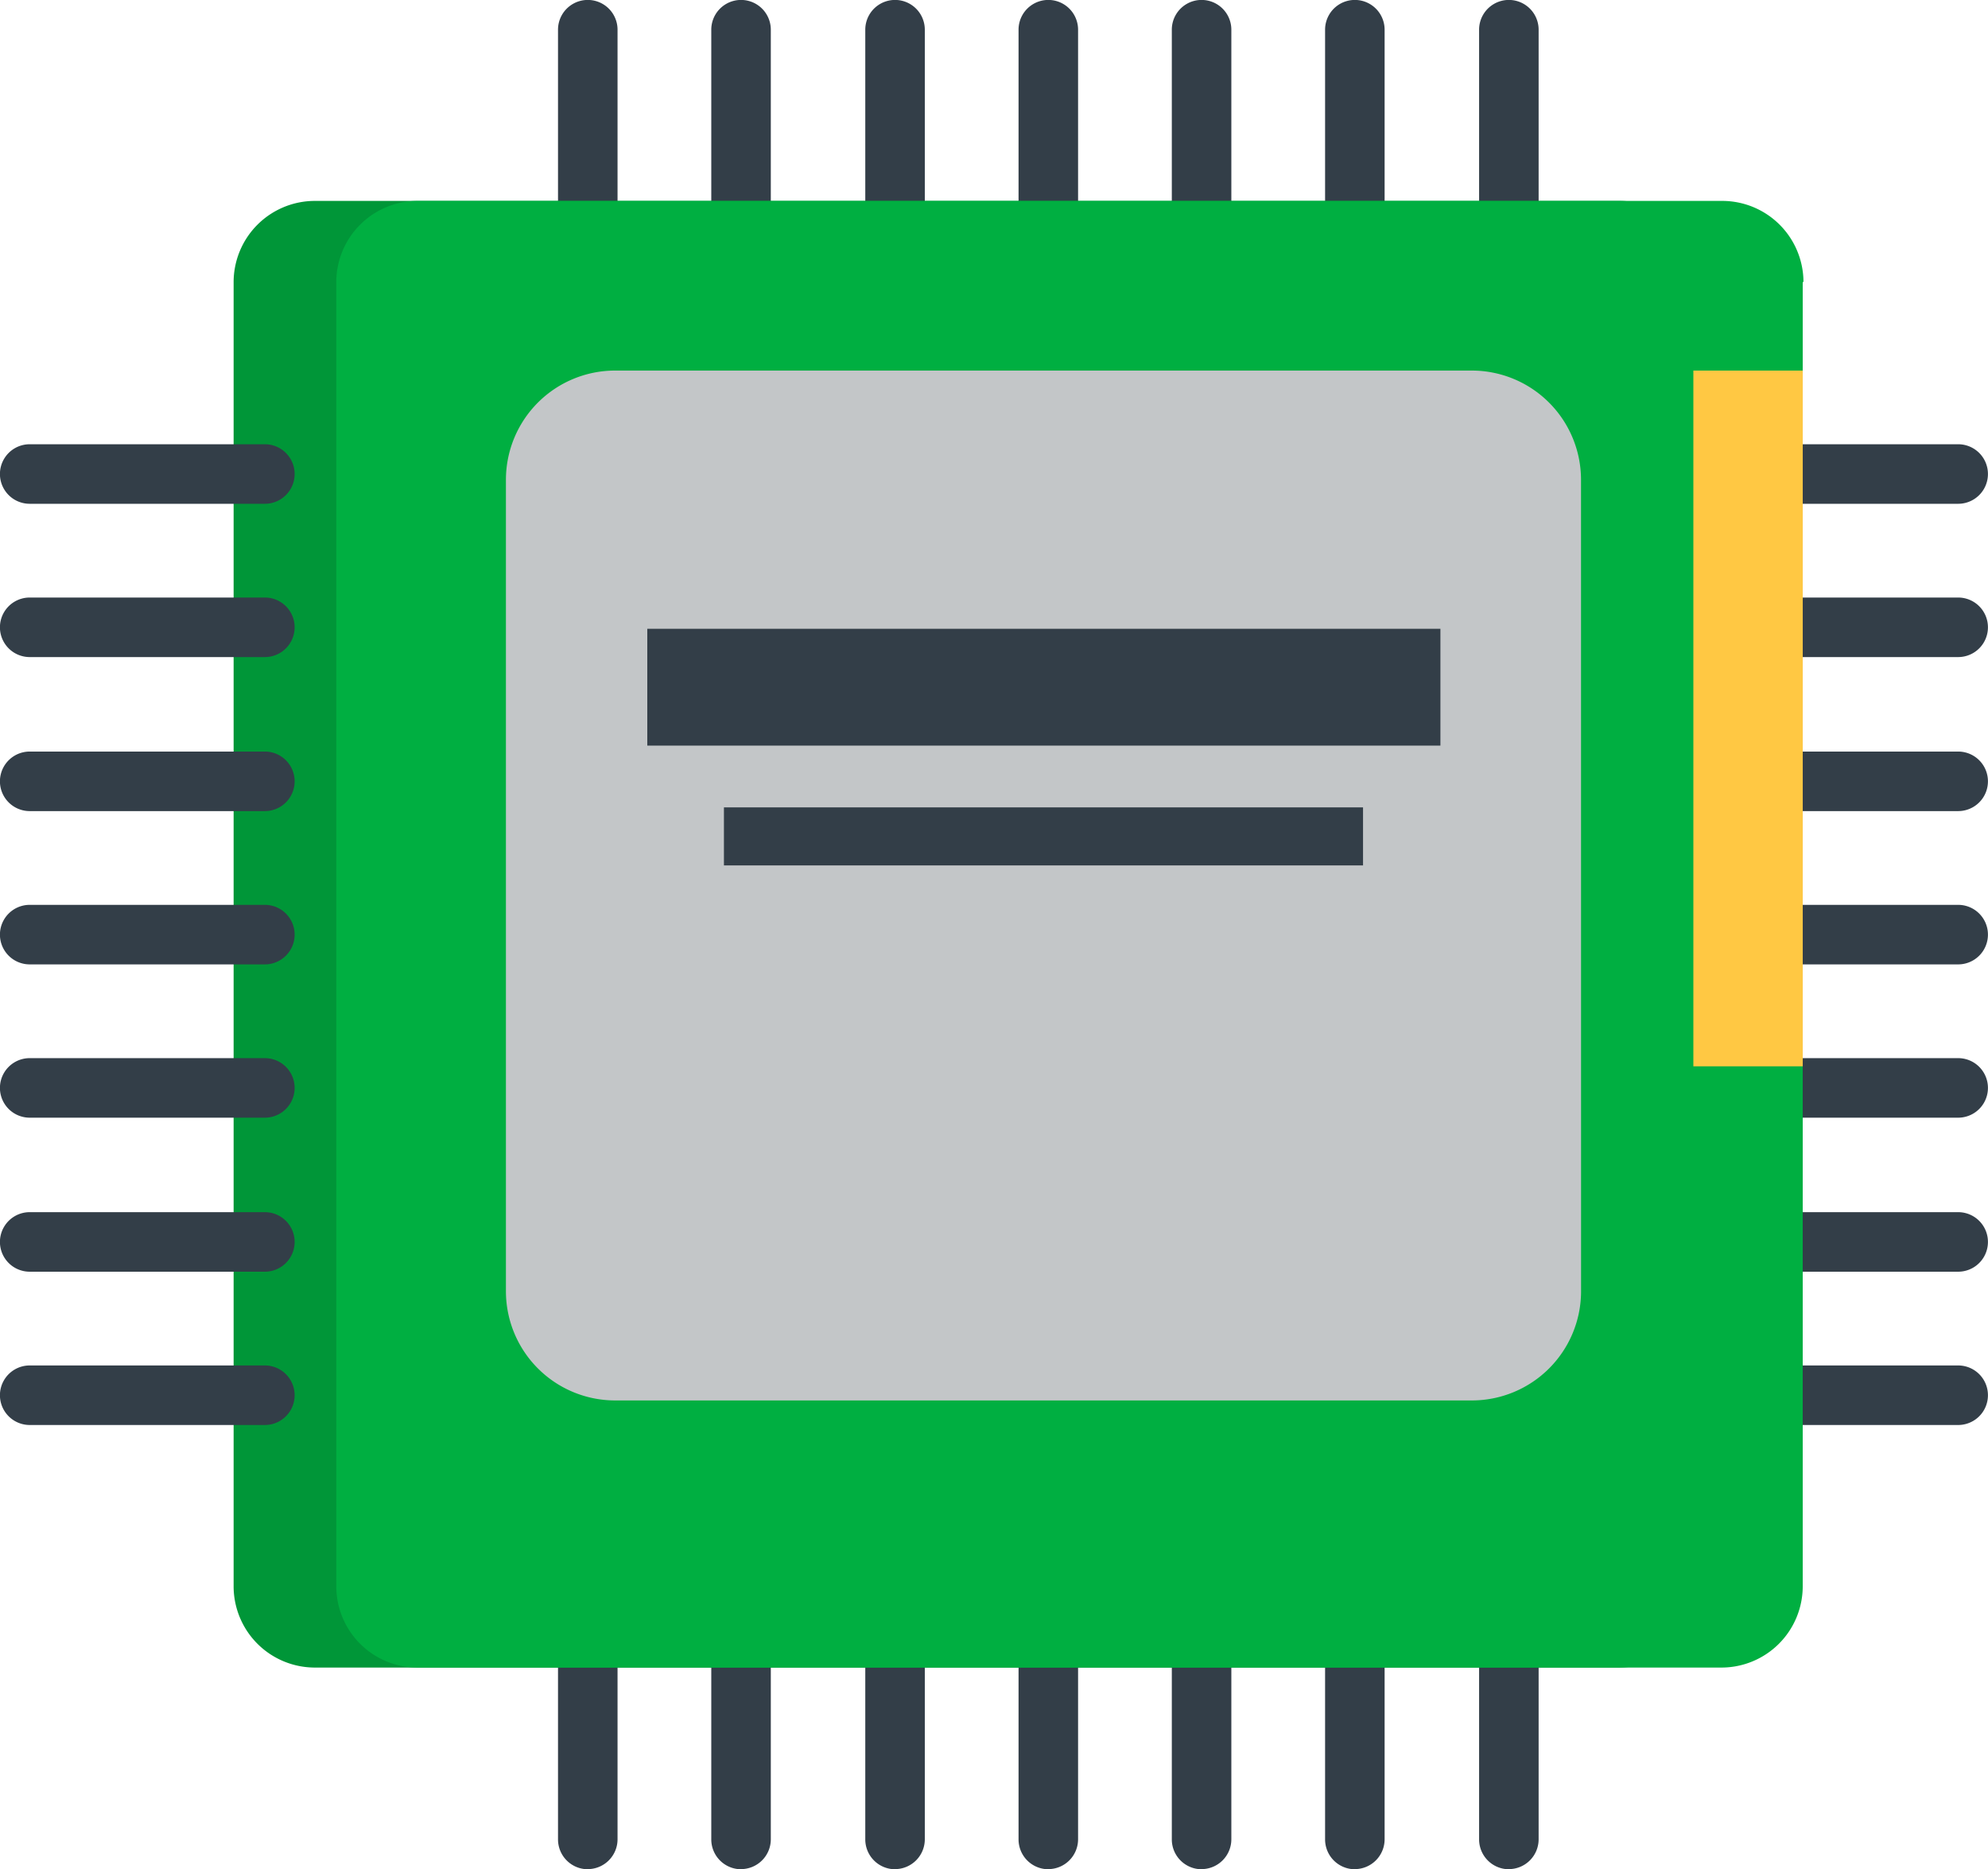 <svg xmlns="http://www.w3.org/2000/svg" viewBox="151.71 287 113.78 106.967">
  <defs>
    <style>
      .cls-1 {
        fill: #333e48;
      }

      .cls-2 {
        fill: #009638;
      }

      .cls-3 {
        fill: #00af41;
      }

      .cls-4 {
        fill: #c3c6c8;
      }

      .cls-5 {
        fill: #ffc843;
      }
    </style>
  </defs>
  <g id="Group_1414" data-name="Group 1414" transform="translate(151.71 287)">
    <path id="Path_1287" data-name="Path 1287" class="cls-1" d="M138.6,16.863a1.708,1.708,0,0,1-1.7-1.7V1.7a1.7,1.7,0,0,1,3.407,0V15.159a1.708,1.708,0,0,1-1.7,1.7Zm0,0" transform="translate(-78.605 0)"/>
    <path id="Path_1288" data-name="Path 1288" class="cls-1" d="M118,16.863a1.708,1.708,0,0,1-1.7-1.7V1.7a1.7,1.7,0,1,1,3.407,0V15.159a1.708,1.708,0,0,1-1.7,1.7Zm0,0" transform="translate(-66.777 0)"/>
    <path id="Path_1289" data-name="Path 1289" class="cls-1" d="M97.3,16.863a1.708,1.708,0,0,1-1.7-1.7V1.7a1.7,1.7,0,1,1,3.407,0V15.159a1.708,1.708,0,0,1-1.7,1.7Zm0,0" transform="translate(-54.891 0)"/>
    <path id="Path_1290" data-name="Path 1290" class="cls-1" d="M76.7,16.863a1.708,1.708,0,0,1-1.7-1.7V1.7a1.7,1.7,0,1,1,3.407,0V15.159a1.708,1.708,0,0,1-1.7,1.7Zm0,0" transform="translate(-43.063 0)"/>
    <path id="Path_1291" data-name="Path 1291" class="cls-1" d="M159.2,16.863a1.708,1.708,0,0,1-1.7-1.7V1.7a1.7,1.7,0,0,1,3.407,0V15.159a1.708,1.708,0,0,1-1.7,1.7Zm0,0" transform="translate(-90.433 0)"/>
    <path id="Path_1292" data-name="Path 1292" class="cls-1" d="M179.8,16.863a1.708,1.708,0,0,1-1.7-1.7V1.7a1.7,1.7,0,0,1,3.407,0V15.159a1.708,1.708,0,0,1-1.7,1.7Zm0,0" transform="translate(-102.261 0)"/>
    <path id="Path_1293" data-name="Path 1293" class="cls-1" d="M200.5,16.863a1.708,1.708,0,0,1-1.7-1.7V1.7a1.7,1.7,0,1,1,3.407,0V15.159a1.708,1.708,0,0,1-1.7,1.7Zm0,0" transform="translate(-114.146 0)"/>
    <path id="Path_1294" data-name="Path 1294" class="cls-1" d="M138.6,228.463a1.708,1.708,0,0,1-1.7-1.7V213.3a1.7,1.7,0,1,1,3.407,0v13.456a1.708,1.708,0,0,1-1.7,1.7Zm0,0" transform="translate(-78.605 -121.496)"/>
    <path id="Path_1295" data-name="Path 1295" class="cls-1" d="M159.2,228.463a1.708,1.708,0,0,1-1.7-1.7V213.3a1.7,1.7,0,0,1,3.407,0v13.456a1.708,1.708,0,0,1-1.7,1.7Zm0,0" transform="translate(-90.433 -121.496)"/>
    <path id="Path_1296" data-name="Path 1296" class="cls-1" d="M179.8,228.463a1.708,1.708,0,0,1-1.7-1.7V213.3a1.7,1.7,0,1,1,3.407,0v13.456a1.708,1.708,0,0,1-1.7,1.7Zm0,0" transform="translate(-102.261 -121.496)"/>
    <path id="Path_1297" data-name="Path 1297" class="cls-1" d="M200.5,228.463a1.708,1.708,0,0,1-1.7-1.7V213.3a1.7,1.7,0,1,1,3.407,0v13.456a1.708,1.708,0,0,1-1.7,1.7Zm0,0" transform="translate(-114.146 -121.496)"/>
    <path id="Path_1298" data-name="Path 1298" class="cls-1" d="M118,228.463a1.708,1.708,0,0,1-1.7-1.7V213.3a1.7,1.7,0,1,1,3.407,0v13.456a1.708,1.708,0,0,1-1.7,1.7Zm0,0" transform="translate(-66.777 -121.496)"/>
    <path id="Path_1299" data-name="Path 1299" class="cls-1" d="M97.3,228.463a1.708,1.708,0,0,1-1.7-1.7V213.3a1.7,1.7,0,1,1,3.407,0v13.456a1.708,1.708,0,0,1-1.7,1.7Zm0,0" transform="translate(-54.891 -121.496)"/>
    <path id="Path_1300" data-name="Path 1300" class="cls-1" d="M76.7,228.463a1.708,1.708,0,0,1-1.7-1.7V213.3a1.7,1.7,0,1,1,3.407,0v13.456a1.708,1.708,0,0,1-1.7,1.7Zm0,0" transform="translate(-43.063 -121.496)"/>
    <path id="Path_1301" data-name="Path 1301" class="cls-1" d="M242.759,125.007H229.3a1.7,1.7,0,0,1,0-3.407h13.456a1.7,1.7,0,1,1,0,3.407Zm0,0" transform="translate(-130.683 -69.82)"/>
    <path id="Path_1302" data-name="Path 1302" class="cls-1" d="M242.759,104.407H229.3a1.7,1.7,0,1,1,0-3.407h13.456a1.7,1.7,0,1,1,0,3.407Zm0,0" transform="translate(-130.683 -57.992)"/>
    <path id="Path_1303" data-name="Path 1303" class="cls-1" d="M242.759,83.707H229.3a1.7,1.7,0,0,1,0-3.407h13.456a1.7,1.7,0,1,1,0,3.407Zm0,0" transform="translate(-130.683 -46.106)"/>
    <path id="Path_1304" data-name="Path 1304" class="cls-1" d="M242.759,63.107H229.3a1.7,1.7,0,1,1,0-3.407h13.456a1.7,1.7,0,1,1,0,3.407Zm0,0" transform="translate(-130.683 -34.278)"/>
    <path id="Path_1305" data-name="Path 1305" class="cls-1" d="M242.759,145.607H229.3a1.7,1.7,0,1,1,0-3.407h13.456a1.7,1.7,0,1,1,0,3.407Zm0,0" transform="translate(-130.683 -81.648)"/>
    <path id="Path_1306" data-name="Path 1306" class="cls-1" d="M242.759,166.307H229.3a1.7,1.7,0,0,1,0-3.407h13.456a1.7,1.7,0,1,1,0,3.407Zm0,0" transform="translate(-130.683 -93.534)"/>
    <path id="Path_1307" data-name="Path 1307" class="cls-1" d="M242.759,186.907H229.3a1.7,1.7,0,1,1,0-3.407h13.456a1.7,1.7,0,1,1,0,3.407Zm0,0" transform="translate(-130.683 -105.362)"/>
    <path id="Path_1308" data-name="Path 1308" class="cls-2" d="M115.372,31.641A4.652,4.652,0,0,0,110.731,27H36.041A4.652,4.652,0,0,0,31.4,31.641v74.647a4.652,4.652,0,0,0,4.641,4.641h74.647a4.652,4.652,0,0,0,4.641-4.641V31.641Zm0,0" transform="translate(-18.029 -15.503)"/>
    <path id="Path_1309" data-name="Path 1309" class="cls-1" d="M15.159,125.007H1.7a1.7,1.7,0,0,1,0-3.407H15.159a1.7,1.7,0,0,1,0,3.407Zm0,0" transform="translate(0 -69.82)"/>
    <path id="Path_1310" data-name="Path 1310" class="cls-1" d="M15.159,145.607H1.7a1.7,1.7,0,1,1,0-3.407H15.159a1.7,1.7,0,1,1,0,3.407Zm0,0" transform="translate(0 -81.648)"/>
    <path id="Path_1311" data-name="Path 1311" class="cls-1" d="M15.159,166.307H1.7a1.7,1.7,0,0,1,0-3.407H15.159a1.7,1.7,0,0,1,0,3.407Zm0,0" transform="translate(0 -93.534)"/>
    <path id="Path_1312" data-name="Path 1312" class="cls-1" d="M15.159,186.907H1.7a1.7,1.7,0,0,1,0-3.407H15.159a1.7,1.7,0,0,1,0,3.407Zm0,0" transform="translate(0 -105.362)"/>
    <path id="Path_1313" data-name="Path 1313" class="cls-1" d="M15.159,104.407H1.7A1.7,1.7,0,1,1,1.7,101H15.159a1.7,1.7,0,1,1,0,3.407Zm0,0" transform="translate(0 -57.992)"/>
    <path id="Path_1314" data-name="Path 1314" class="cls-1" d="M15.159,83.707H1.7a1.7,1.7,0,0,1,0-3.407H15.159a1.7,1.7,0,0,1,0,3.407Zm0,0" transform="translate(0 -46.106)"/>
    <path id="Path_1315" data-name="Path 1315" class="cls-1" d="M15.159,63.107H1.7a1.7,1.7,0,1,1,0-3.407H15.159a1.7,1.7,0,1,1,0,3.407Zm0,0" transform="translate(0 -34.278)"/>
    <path id="Path_1316" data-name="Path 1316" class="cls-3" d="M129.172,31.641A4.652,4.652,0,0,0,124.531,27H49.841A4.652,4.652,0,0,0,45.2,31.641v74.647a4.652,4.652,0,0,0,4.641,4.641h74.647a4.652,4.652,0,0,0,4.641-4.641V31.641Zm0,0" transform="translate(-25.953 -15.503)"/>
    <path id="Path_1317" data-name="Path 1317" class="cls-4" d="M129.531,56.017a6.252,6.252,0,0,0-6.217-6.217h-49.1A6.252,6.252,0,0,0,68,56.017v46.5a6.252,6.252,0,0,0,6.217,6.217h49.1a6.252,6.252,0,0,0,6.217-6.217Zm0,0" transform="translate(-39.044 -28.594)"/>
    <rect id="Rectangle_106" data-name="Rectangle 106" class="cls-5" width="6.26" height="39.814" transform="translate(96.917 21.206)"/>
    <rect id="Rectangle_107" data-name="Rectangle 107" class="cls-1" width="45.393" height="6.685" transform="translate(37.047 35.982)"/>
    <rect id="Rectangle_108" data-name="Rectangle 108" class="cls-1" width="36.578" height="3.321" transform="translate(41.433 46.202)"/>
  </g>
</svg>
